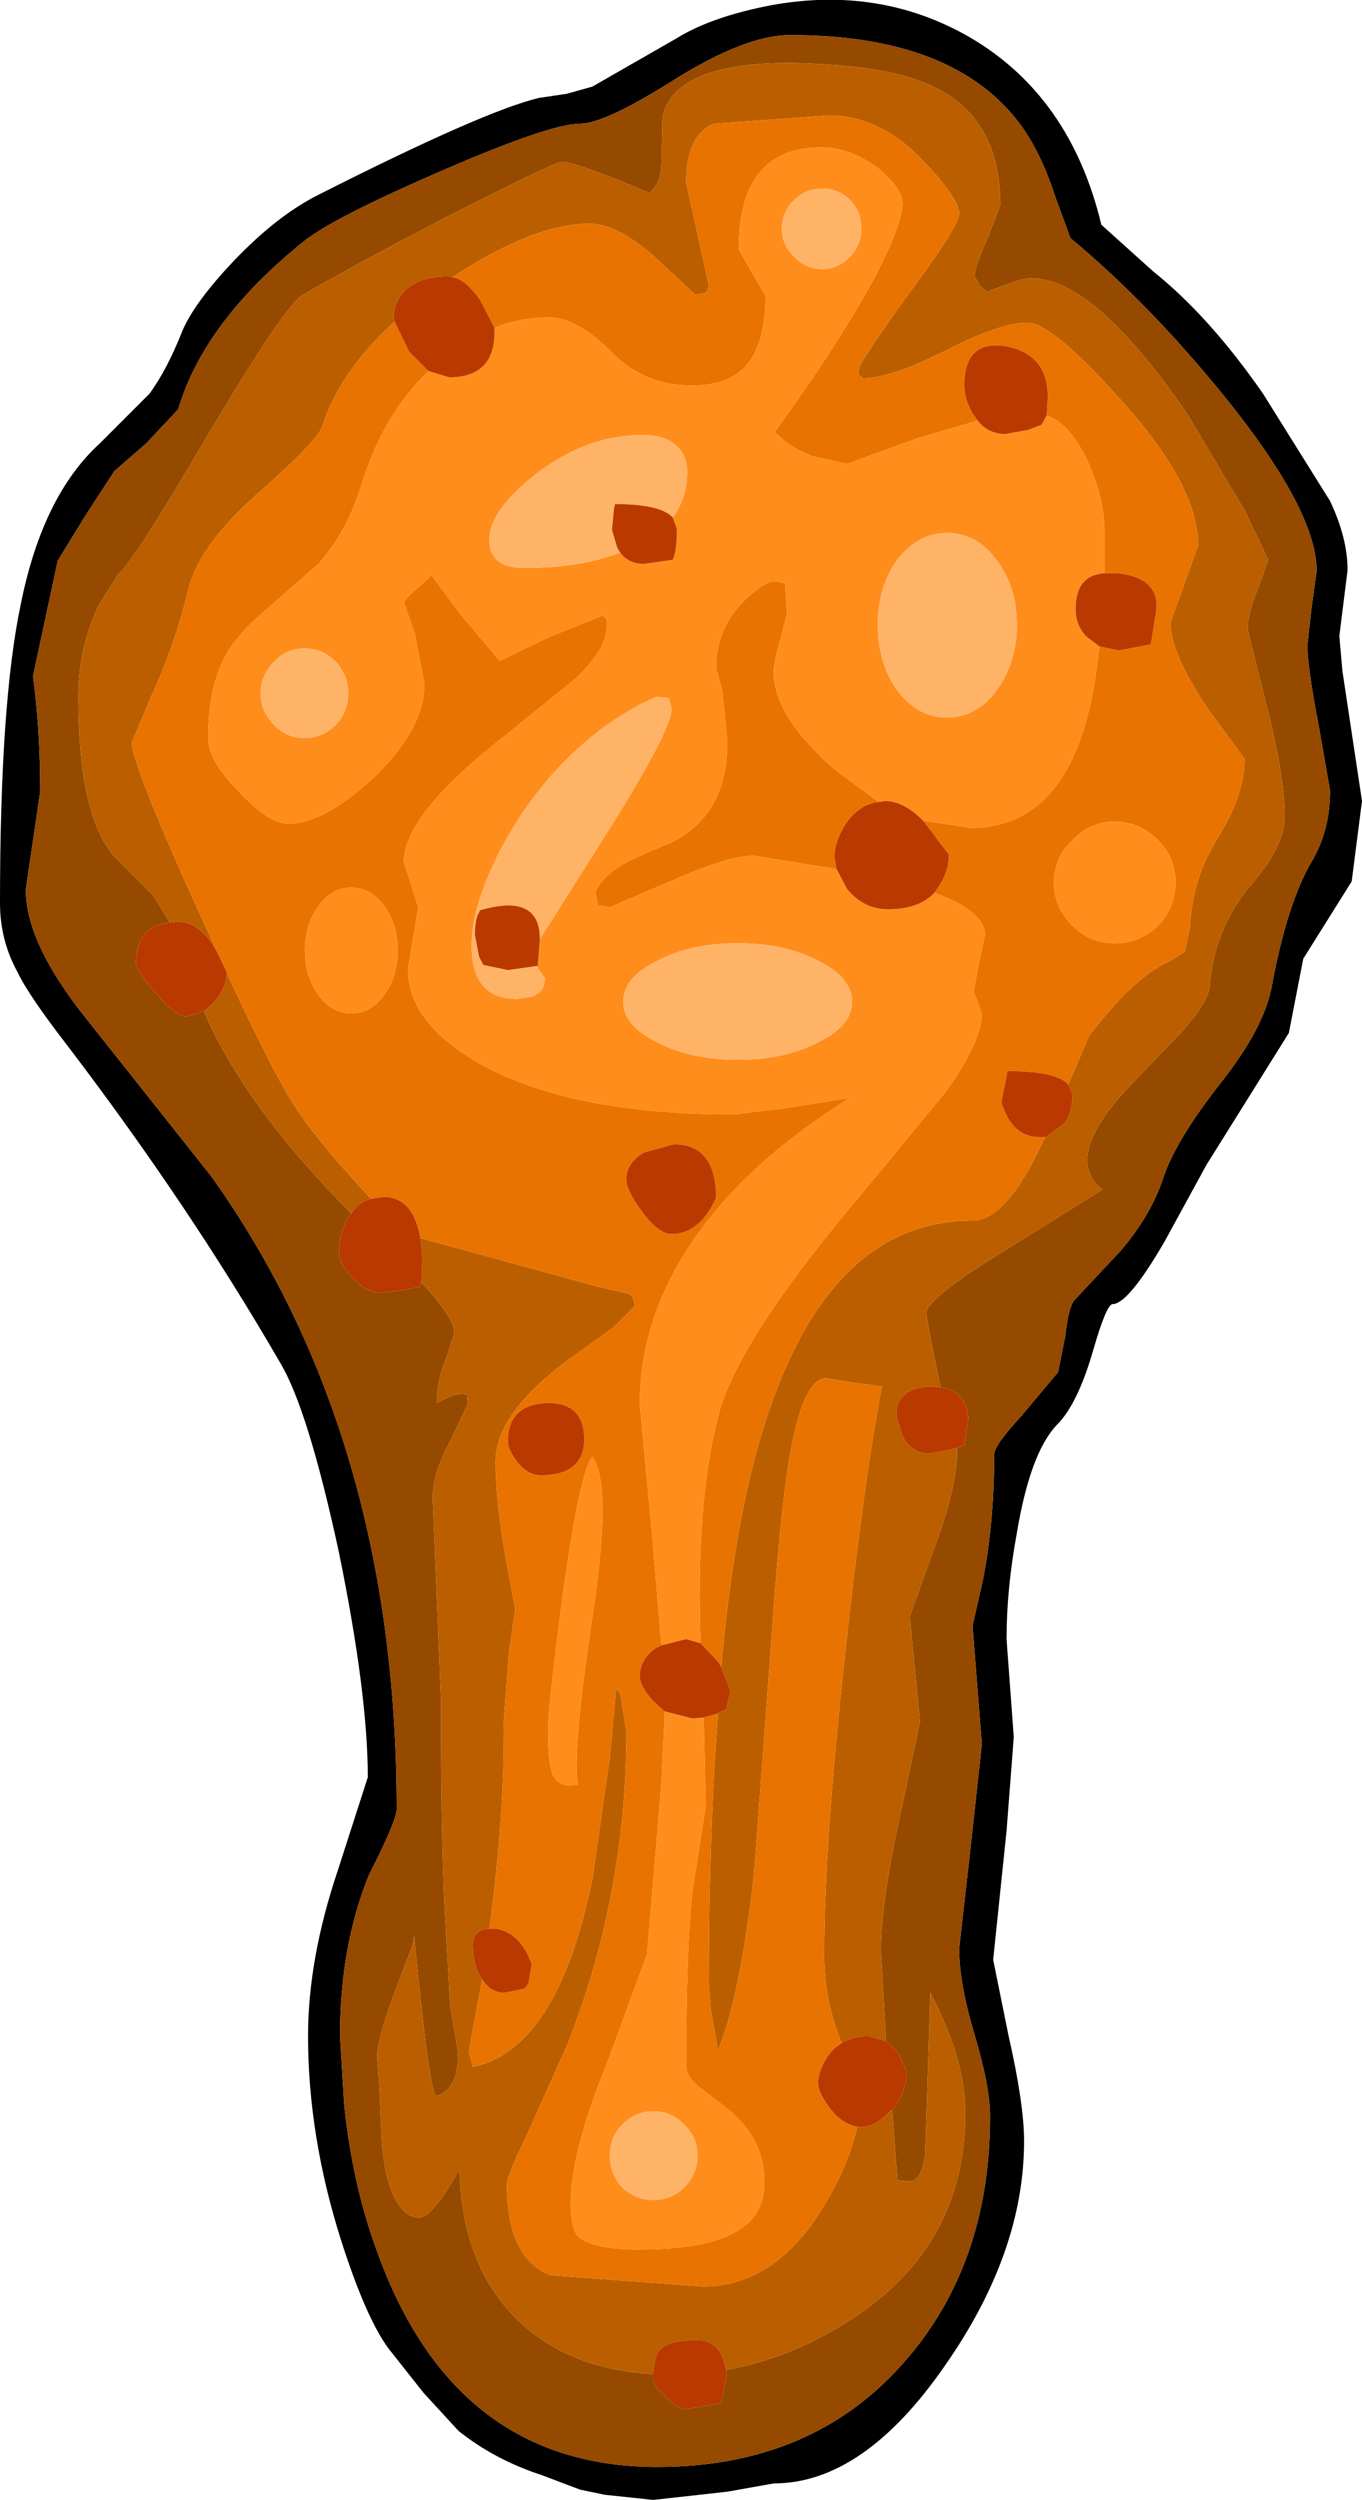 <?xml version="1.0" encoding="UTF-8" standalone="no"?>
<svg xmlns:ffdec="https://www.free-decompiler.com/flash" xmlns:xlink="http://www.w3.org/1999/xlink" ffdec:objectType="shape" height="121.25px" width="66.1px" xmlns="http://www.w3.org/2000/svg">
  <g transform="matrix(1.0, 0.0, 0.0, 1.0, 0.0, 0.0)">
    <path d="M64.55 24.3 Q65.4 26.1 65.4 27.65 L65.2 29.25 65.0 30.85 65.15 32.55 66.1 38.85 65.6 42.75 63.25 46.5 62.55 50.1 58.55 56.5 56.5 60.25 Q54.75 63.25 54.0 63.25 53.7 63.25 53.05 65.5 52.3 68.1 51.3 69.1 50.0 70.45 49.35 74.35 48.85 77.05 48.85 79.5 L49.2 84.25 48.85 88.8 48.2 95.05 48.95 98.75 Q49.7 102.05 49.7 103.85 49.7 109.25 45.85 114.75 41.9 120.45 37.55 120.45 L35.3 120.85 31.7 121.25 29.35 121.0 28.15 120.75 26.3 120.05 Q24.0 119.3 22.25 117.9 L20.55 116.05 18.85 113.9 Q17.75 112.4 16.55 108.65 14.95 103.6 14.95 98.75 14.95 95.0 16.4 90.7 L17.85 86.2 Q17.85 82.15 16.45 75.3 14.95 68.35 13.6 66.1 9.2 58.5 3.3 50.75 1.4 48.3 0.85 47.15 0.0 45.6 0.0 43.8 0.0 34.1 1.0 29.35 2.05 24.05 4.85 21.5 L7.25 19.1 Q8.1 17.95 8.85 16.05 9.45 14.65 11.35 12.65 13.45 10.45 15.45 9.45 23.45 5.4 26.15 4.75 L27.5 4.55 28.75 4.2 32.85 1.85 Q34.55 0.8 37.45 0.25 42.7 -0.7 47.05 1.8 51.95 4.65 53.45 10.9 L55.95 13.15 Q58.7 15.35 61.3 19.1 L64.55 24.3 M51.2 9.5 Q50.55 7.5 49.6 6.15 46.4 1.7 38.35 1.7 36.2 1.7 32.75 3.85 29.35 6.0 28.15 6.0 26.7 6.0 21.4 8.3 16.2 10.55 14.75 11.7 9.9 15.6 8.65 19.85 L7.1 21.5 5.55 22.85 4.15 25.0 2.8 27.2 1.6 32.8 Q1.95 35.35 1.95 38.4 L1.25 43.15 Q1.25 45.7 4.1 49.3 L10.25 57.05 Q19.25 69.65 19.25 87.75 19.25 88.3 17.9 90.95 16.5 94.4 16.5 98.75 L16.7 102.05 Q17.1 105.95 18.3 109.2 22.05 119.65 31.9 119.65 39.4 119.65 43.85 114.6 48.05 109.85 48.05 102.65 48.05 101.2 47.3 98.7 46.55 96.2 46.55 94.5 L47.1 89.65 47.65 84.6 47.2 78.85 47.7 76.65 Q48.25 73.85 48.25 70.55 48.25 70.1 49.55 68.7 L51.35 66.55 51.7 64.8 Q51.85 63.4 52.15 63.05 L54.4 60.65 Q55.85 58.95 56.45 57.15 57.05 55.3 59.3 52.45 61.3 49.9 61.7 47.95 62.45 43.85 63.65 41.8 64.55 40.3 64.55 38.35 L64.0 35.2 Q63.45 32.35 63.45 31.3 L63.65 29.5 63.9 27.7 Q63.9 24.75 59.4 19.2 55.75 14.7 51.95 11.55 L51.2 9.5" fill="#000000" fill-rule="evenodd" stroke="none"/>
    <path d="M51.2 9.5 L51.95 11.55 Q55.75 14.7 59.4 19.2 63.9 24.75 63.9 27.7 L63.65 29.5 63.45 31.3 Q63.45 32.35 64.0 35.2 L64.55 38.35 Q64.55 40.3 63.65 41.8 62.45 43.85 61.7 47.95 61.3 49.9 59.3 52.45 57.05 55.3 56.45 57.15 55.85 58.95 54.4 60.65 L52.15 63.05 Q51.85 63.4 51.7 64.8 L51.35 66.55 49.55 68.7 Q48.25 70.1 48.25 70.55 48.25 73.85 47.7 76.65 L47.2 78.85 47.65 84.6 47.1 89.65 46.55 94.5 Q46.55 96.2 47.3 98.7 48.05 101.2 48.05 102.65 48.05 109.85 43.85 114.6 39.4 119.65 31.9 119.65 22.05 119.65 18.3 109.2 17.1 105.95 16.7 102.05 L16.5 98.75 Q16.5 94.4 17.9 90.95 19.25 88.3 19.25 87.75 19.25 69.65 10.25 57.05 L4.1 49.3 Q1.25 45.7 1.25 43.15 L1.95 38.4 Q1.95 35.35 1.6 32.8 L2.8 27.2 4.15 25.0 5.55 22.85 7.1 21.5 8.65 19.85 Q9.9 15.6 14.75 11.7 16.2 10.55 21.4 8.3 26.7 6.0 28.15 6.0 29.35 6.0 32.75 3.85 36.2 1.7 38.35 1.7 46.4 1.7 49.6 6.15 50.55 7.5 51.2 9.5 M45.65 67.3 L45.15 64.85 44.95 63.7 Q44.95 63.0 48.6 60.75 L53.5 57.7 Q51.55 56.15 54.8 52.7 L57.3 50.1 Q58.6 48.65 58.7 47.9 58.9 45.1 60.65 43.0 62.35 41.05 62.35 39.6 62.35 37.65 61.45 34.15 L60.55 30.55 Q60.55 29.75 61.05 28.55 L61.55 27.15 60.4 24.75 57.6 20.05 Q53.1 13.5 50.05 13.5 49.6 13.5 48.7 13.85 L47.9 14.15 47.55 13.85 47.3 13.4 Q47.3 12.95 47.95 11.5 L48.55 9.95 Q48.55 5.75 45.3 4.2 43.2 3.15 38.35 3.05 32.7 3.05 32.15 5.7 L32.1 7.8 Q32.1 8.95 31.5 9.35 27.95 7.85 27.25 7.85 27.0 7.85 22.8 9.95 18.1 12.35 14.7 14.3 13.85 14.75 9.85 21.5 6.45 27.3 5.65 27.95 L5.65 28.0 4.85 29.25 Q3.8 31.35 3.8 33.8 3.8 39.7 5.65 41.65 L7.45 43.45 8.25 44.75 Q6.6 44.9 6.6 46.7 6.6 47.1 7.55 48.15 8.5 49.3 9.05 49.3 L9.9 49.05 Q11.8 53.5 16.7 58.5 L17.05 58.85 16.9 59.05 Q16.45 59.85 16.45 60.75 16.45 61.3 17.1 61.95 17.75 62.7 18.5 62.7 L19.65 62.55 20.4 62.4 20.45 62.2 Q22.05 63.9 22.05 64.65 L21.65 65.9 Q21.2 66.95 21.2 68.05 22.0 67.6 22.45 67.6 L22.65 67.65 22.7 68.1 21.85 69.9 Q21.0 71.45 21.0 72.65 L21.4 82.45 Q21.4 90.05 21.65 93.85 L21.85 97.3 22.2 99.35 Q22.35 101.2 21.25 101.65 L21.15 101.65 Q20.8 101.2 20.1 93.9 L20.0 94.4 19.05 96.9 Q18.3 99.0 18.3 99.75 L18.4 101.05 18.5 103.2 Q18.55 105.1 19.0 106.25 19.5 107.55 20.35 107.55 21.0 107.55 22.3 105.2 22.4 109.8 25.05 112.45 27.5 114.9 31.7 115.15 L31.7 115.35 Q31.7 115.7 32.3 116.25 32.9 116.85 33.3 116.85 L35.0 116.55 35.25 115.25 35.25 114.95 Q38.5 114.35 41.45 112.4 46.85 108.85 46.85 102.45 46.85 99.9 45.15 96.65 L44.9 104.45 Q44.75 105.8 44.1 105.8 L43.65 105.75 43.55 105.7 43.3 102.35 Q44.0 101.5 44.0 100.45 L43.55 99.5 43.0 99.0 42.75 94.6 Q42.75 92.25 43.75 87.75 L44.65 83.5 44.15 78.4 45.3 75.2 Q46.45 72.15 46.45 70.35 L46.45 70.2 46.8 70.1 47.0 68.75 Q46.85 67.45 45.65 67.3" fill="#954a00" fill-rule="evenodd" stroke="none"/>
    <path d="M35.0 80.85 Q35.55 74.8 36.65 70.65 39.7 59.2 47.2 59.2 48.85 59.2 50.65 55.3 L50.75 55.15 51.7 54.45 Q52.05 53.85 52.05 53.1 L51.85 52.6 52.85 50.25 Q55.05 47.35 56.8 46.6 L57.5 46.15 57.75 45.0 Q57.85 42.6 59.15 40.55 60.4 38.55 60.4 36.8 L58.6 34.35 Q56.8 31.65 56.8 30.2 L58.15 26.45 Q58.15 23.55 54.4 19.4 51.05 15.65 49.85 15.65 48.55 15.65 45.9 17.0 43.2 18.35 41.9 18.35 L41.65 18.15 41.7 17.8 Q42.3 16.7 44.65 13.5 46.55 10.9 46.55 10.35 46.55 9.65 44.85 7.85 42.75 5.6 40.2 5.6 L34.65 6.0 Q33.3 6.55 33.3 8.85 L34.4 13.85 34.3 14.15 34.2 14.2 33.75 14.3 31.65 12.35 Q29.9 10.85 28.6 10.85 25.9 10.85 21.95 13.45 L21.8 13.4 Q20.25 13.4 19.55 14.2 19.1 14.75 19.1 15.45 L19.15 15.6 Q16.5 18.0 15.65 20.65 15.45 21.35 12.55 23.9 9.7 26.4 9.15 28.55 8.5 31.25 7.35 33.75 L6.4 36.0 Q6.4 37.1 9.75 44.45 L10.5 46.1 Q9.7 44.7 8.6 44.7 L8.25 44.75 7.45 43.45 5.65 41.65 Q3.8 39.7 3.8 33.8 3.8 31.35 4.85 29.25 L5.65 28.0 5.65 27.95 Q6.45 27.3 9.85 21.5 13.85 14.75 14.7 14.3 18.1 12.35 22.8 9.95 27.0 7.85 27.25 7.85 27.95 7.85 31.5 9.35 32.1 8.95 32.1 7.8 L32.15 5.7 Q32.7 3.05 38.35 3.05 43.2 3.15 45.3 4.2 48.55 5.75 48.55 9.95 L47.95 11.5 Q47.3 12.95 47.3 13.4 L47.55 13.85 47.9 14.15 48.7 13.85 Q49.6 13.5 50.05 13.5 53.1 13.5 57.6 20.05 L60.4 24.75 61.55 27.15 61.05 28.55 Q60.55 29.75 60.55 30.55 L61.45 34.15 Q62.35 37.65 62.35 39.6 62.35 41.05 60.65 43.0 58.9 45.1 58.7 47.9 58.6 48.65 57.3 50.1 L54.8 52.7 Q51.55 56.15 53.5 57.7 L48.6 60.75 Q44.95 63.0 44.95 63.7 L45.15 64.85 45.65 67.3 45.2 67.25 Q43.5 67.3 43.5 68.65 L43.8 69.65 Q44.25 70.5 45.1 70.5 L46.2 70.3 46.45 70.2 46.45 70.35 Q46.45 72.15 45.3 75.2 L44.15 78.4 44.65 83.5 43.75 87.75 Q42.75 92.25 42.75 94.6 L43.0 99.0 42.15 98.75 Q41.4 98.75 40.85 99.1 40.0 97.05 40.0 94.8 40.0 89.5 41.0 80.35 41.9 71.95 42.8 67.25 L41.35 67.05 40.1 66.85 Q38.95 66.85 38.3 70.8 37.85 73.4 37.4 80.0 L36.6 90.8 Q35.95 96.7 34.85 99.45 L34.5 97.5 34.4 96.25 Q34.4 88.85 34.85 83.1 L35.25 82.9 35.45 82.0 35.0 80.85 M9.9 49.05 L10.45 48.55 Q11.0 47.85 11.0 47.2 13.05 51.55 13.85 52.9 14.75 54.55 17.05 57.1 L18.0 58.15 Q17.4 58.3 17.05 58.85 L16.7 58.5 Q11.8 53.5 9.9 49.05 M20.45 62.2 L20.5 61.05 20.4 60.05 29.0 62.4 30.5 62.75 Q30.8 62.9 30.8 63.35 L29.75 64.4 27.45 66.05 Q24.05 68.6 24.05 70.9 24.05 72.8 24.55 75.6 L25.0 78.05 24.7 80.15 24.45 83.45 Q24.5 88.0 23.75 93.55 22.95 93.55 22.95 94.4 22.95 95.2 23.3 95.85 L23.4 96.0 22.75 99.5 22.95 100.25 Q27.05 99.4 28.75 91.15 L29.6 85.2 29.9 81.9 30.1 82.15 30.4 84.0 Q30.4 91.95 27.5 99.25 L25.5 103.7 Q24.6 105.55 24.6 105.95 24.6 109.5 26.7 110.35 L34.1 110.9 Q37.6 110.9 39.95 107.05 41.2 105.0 41.6 103.15 L41.85 103.15 Q42.5 103.15 43.25 102.35 L43.3 102.35 43.55 105.7 43.65 105.75 44.1 105.8 Q44.75 105.8 44.9 104.45 L45.15 96.65 Q46.85 99.9 46.85 102.45 46.85 108.85 41.45 112.4 38.5 114.35 35.25 114.95 L35.05 114.3 Q34.7 113.5 33.85 113.5 32.4 113.5 32.0 114.0 31.75 114.3 31.7 115.15 27.5 114.9 25.05 112.45 22.4 109.8 22.3 105.2 21.0 107.55 20.35 107.55 19.5 107.55 19.0 106.25 18.55 105.1 18.5 103.2 L18.4 101.05 18.3 99.75 Q18.3 99.0 19.05 96.9 L20.0 94.4 20.1 93.9 Q20.8 101.2 21.15 101.65 L21.25 101.65 Q22.35 101.2 22.2 99.35 L21.85 97.3 21.65 93.85 Q21.4 90.05 21.4 82.45 L21.0 72.65 Q21.0 71.45 21.85 69.9 L22.7 68.1 22.65 67.65 22.45 67.6 Q22.0 67.6 21.2 68.05 21.2 66.95 21.65 65.9 L22.05 64.65 Q22.05 63.9 20.45 62.2" fill="#bb5e00" fill-rule="evenodd" stroke="none"/>
    <path d="M47.45 20.4 L44.55 21.25 41.1 22.5 39.5 22.15 Q38.35 21.75 37.6 20.95 40.75 16.6 42.45 13.45 43.8 10.85 43.8 9.85 43.8 9.15 42.6 8.15 41.25 7.15 39.85 7.15 35.85 7.15 35.85 12.1 L37.15 14.35 Q37.15 16.75 36.15 17.8 35.3 18.7 33.55 18.7 31.25 18.7 29.65 17.05 28.0 15.4 26.65 15.4 25.25 15.4 24.0 15.9 L23.3 14.55 Q22.55 13.5 21.95 13.45 25.9 10.85 28.6 10.85 29.9 10.85 31.65 12.35 L33.75 14.3 34.2 14.2 34.3 14.15 34.4 13.85 33.3 8.85 Q33.3 6.55 34.65 6.0 L40.2 5.6 Q42.75 5.6 44.85 7.85 46.55 9.65 46.55 10.35 46.55 10.9 44.65 13.5 42.3 16.7 41.7 17.8 L41.65 18.15 41.9 18.35 Q43.2 18.35 45.9 17.0 48.55 15.65 49.85 15.65 51.05 15.65 54.4 19.4 58.15 23.55 58.15 26.45 L56.8 30.2 Q56.8 31.65 58.6 34.35 L60.4 36.8 Q60.4 38.55 59.15 40.55 57.85 42.6 57.75 45.0 L57.5 46.15 56.8 46.6 Q55.05 47.35 52.85 50.25 L51.85 52.6 Q51.25 51.95 48.9 51.95 L48.6 53.45 Q49.1 55.15 50.45 55.15 L50.75 55.15 50.65 55.3 Q48.85 59.2 47.2 59.2 39.7 59.2 36.65 70.65 35.55 74.8 35.0 80.85 L34.85 80.6 34.0 79.7 Q33.75 73.0 34.85 68.7 35.75 65.05 41.9 57.8 L45.9 52.95 Q47.65 50.5 47.65 49.15 L47.45 48.6 47.25 48.1 47.5 46.75 47.8 45.35 Q47.8 44.2 45.35 43.3 L45.65 42.85 Q46.05 42.2 46.05 41.45 L44.8 39.8 47.1 40.15 Q51.05 40.15 52.55 35.5 53.1 33.85 53.35 31.35 L54.3 31.55 55.85 31.25 56.1 29.7 Q56.35 28.05 54.25 27.8 L53.6 27.8 53.6 25.8 Q53.6 24.05 52.7 22.2 51.9 20.55 50.8 20.15 L50.85 19.25 Q50.85 17.2 48.85 16.8 46.8 16.45 46.8 18.7 46.8 19.35 47.2 20.05 L47.45 20.4 M20.8 18.0 Q18.55 20.15 17.5 23.65 16.8 25.85 15.45 27.35 L13.0 29.5 Q11.55 30.7 10.95 31.8 10.1 33.35 10.1 35.8 10.1 36.9 11.6 38.4 13.05 39.95 14.0 39.95 15.7 39.95 18.1 37.75 20.6 35.35 20.6 33.2 L20.15 30.8 19.6 29.2 19.9 28.85 20.95 27.9 22.35 29.8 24.25 32.05 26.65 30.9 29.25 29.85 29.45 30.05 29.45 30.4 Q29.45 31.45 27.95 32.9 L24.55 35.65 Q19.6 39.5 19.6 41.8 L19.95 42.9 20.3 44.0 20.05 45.5 19.8 47.0 Q19.8 49.65 23.4 51.65 27.8 54.05 35.6 54.05 L38.1 53.75 41.25 53.25 Q35.95 56.55 33.35 60.6 31.05 64.2 31.05 68.1 L31.65 74.45 32.1 79.8 31.8 79.95 Q31.05 80.5 31.05 81.3 31.05 81.75 31.65 82.45 L32.25 83.0 32.25 83.25 32.1 86.5 31.4 94.8 29.45 100.1 Q27.7 104.4 27.7 106.85 27.7 108.1 28.05 108.45 28.7 109.1 31.0 109.1 33.95 109.1 35.4 108.4 37.1 107.65 37.1 105.85 37.1 103.65 35.2 102.2 L33.9 101.2 Q33.3 100.7 33.3 100.2 33.3 94.65 33.6 91.75 L34.25 87.6 34.15 83.3 34.7 83.15 34.85 83.1 Q34.4 88.85 34.4 96.25 L34.5 97.5 34.85 99.45 Q35.95 96.7 36.6 90.8 L37.4 80.0 Q37.85 73.4 38.3 70.8 38.95 66.85 40.1 66.85 L41.35 67.05 42.8 67.25 Q41.9 71.95 41.0 80.35 40.0 89.5 40.0 94.8 40.0 97.05 40.85 99.1 40.4 99.35 40.1 99.85 39.75 100.4 39.7 101.0 39.7 101.45 40.2 102.15 40.8 103.0 41.6 103.15 41.2 105.0 39.95 107.05 37.6 110.9 34.1 110.9 L26.7 110.35 Q24.6 109.5 24.6 105.95 24.6 105.55 25.5 103.7 L27.5 99.25 Q30.4 91.95 30.4 84.0 L30.1 82.15 29.9 81.9 29.6 85.2 28.75 91.15 Q27.05 99.4 22.95 100.25 L22.75 99.5 23.4 96.0 Q23.8 96.65 24.5 96.65 L25.45 96.45 25.65 96.2 25.8 95.25 Q25.25 93.75 24.1 93.55 L23.75 93.55 Q24.5 88.0 24.45 83.45 L24.7 80.15 25.0 78.05 24.55 75.6 Q24.05 72.8 24.05 70.9 24.05 68.6 27.45 66.05 L29.75 64.4 30.8 63.35 Q30.8 62.9 30.5 62.75 L29.0 62.4 20.4 60.05 Q20.05 58.05 18.6 58.05 L18.0 58.15 17.05 57.1 Q14.75 54.55 13.85 52.9 13.05 51.55 11.0 47.2 L11.0 47.15 10.5 46.1 9.75 44.45 Q6.4 37.1 6.4 36.0 L7.35 33.75 Q8.5 31.25 9.15 28.55 9.7 26.4 12.55 23.9 15.45 21.35 15.65 20.65 16.5 18.0 19.15 15.6 L19.85 17.05 20.8 18.0 M42.65 38.9 Q41.7 39.0 41.05 39.95 40.5 40.8 40.5 41.6 L40.6 42.15 36.55 41.5 Q35.4 41.5 32.75 42.65 L29.6 44.0 29.0 43.9 28.9 43.25 Q29.3 42.4 30.45 41.8 31.15 41.45 32.6 40.85 35.3 39.5 35.3 36.0 L35.05 33.45 34.75 32.4 Q34.75 30.5 36.1 29.15 37.1 28.2 37.55 28.2 38.0 28.2 38.1 28.35 L38.2 29.75 37.9 30.9 Q37.55 32.1 37.55 32.6 37.55 34.75 40.55 37.35 L42.65 38.9 M56.2 40.75 Q55.3 39.85 54.1 39.85 52.9 39.85 52.05 40.75 51.15 41.6 51.15 42.8 51.15 44.0 52.05 44.9 52.9 45.75 54.1 45.75 55.3 45.75 56.2 44.9 57.05 44.0 57.05 42.8 57.05 41.6 56.2 40.75 M18.65 43.95 Q18.0 43.05 17.05 43.05 16.1 43.05 15.45 43.95 14.8 44.85 14.8 46.1 14.8 47.35 15.45 48.25 16.1 49.15 17.05 49.15 18.0 49.15 18.65 48.25 19.3 47.35 19.3 46.1 19.3 44.85 18.65 43.95 M32.6 59.85 Q33.95 59.85 34.75 58.1 34.75 55.5 32.7 55.5 L31.25 55.9 Q30.4 56.4 30.4 57.2 30.4 57.75 31.15 58.75 31.95 59.85 32.6 59.85 M24.65 69.9 Q24.65 70.3 25.1 70.9 25.6 71.55 26.25 71.55 28.35 71.55 28.35 69.8 28.35 68.0 26.5 68.05 24.65 68.15 24.65 69.9 M26.75 85.85 Q26.95 86.6 27.7 86.6 L28.05 86.55 Q27.75 84.95 28.8 78.1 29.7 71.95 28.75 70.65 28.15 71.3 27.3 77.45 26.6 82.8 26.6 83.8 26.6 85.35 26.75 85.85" fill="#e97300" fill-rule="evenodd" stroke="none"/>
    <path d="M24.0 15.9 Q25.25 15.4 26.65 15.4 28.0 15.4 29.65 17.05 31.25 18.7 33.55 18.7 35.3 18.7 36.15 17.8 37.15 16.75 37.15 14.35 L35.85 12.1 Q35.85 7.15 39.85 7.15 41.25 7.15 42.6 8.15 43.8 9.15 43.8 9.85 43.8 10.85 42.45 13.45 40.75 16.6 37.6 20.95 38.35 21.75 39.5 22.15 L41.1 22.5 44.55 21.25 47.45 20.4 Q47.95 21.05 48.8 21.05 L49.9 20.85 50.55 20.6 50.8 20.15 Q51.9 20.55 52.7 22.2 53.6 24.05 53.6 25.8 L53.6 27.8 Q52.2 27.9 52.2 29.55 52.2 30.3 52.7 30.85 L53.35 31.35 Q53.1 33.85 52.55 35.5 51.05 40.15 47.1 40.15 L44.8 39.8 Q43.85 38.85 42.95 38.85 L42.65 38.9 40.55 37.35 Q37.55 34.75 37.55 32.6 37.55 32.1 37.9 30.9 L38.2 29.75 38.1 28.35 Q38.0 28.2 37.55 28.2 37.1 28.2 36.1 29.15 34.75 30.5 34.75 32.4 L35.05 33.45 35.3 36.0 Q35.3 39.5 32.6 40.85 31.15 41.45 30.45 41.8 29.3 42.4 28.9 43.25 L29.0 43.9 29.6 44.0 32.75 42.65 Q35.4 41.5 36.55 41.5 L40.6 42.15 41.1 43.1 Q41.9 44.1 43.1 44.1 44.6 44.1 45.35 43.3 47.8 44.2 47.8 45.35 L47.5 46.75 47.25 48.1 47.45 48.6 47.65 49.15 Q47.65 50.5 45.9 52.95 L41.9 57.8 Q35.75 65.05 34.85 68.7 33.75 73.0 34.0 79.7 L33.3 79.5 32.1 79.8 31.65 74.45 31.05 68.1 Q31.05 64.2 33.35 60.6 35.95 56.55 41.25 53.25 L38.1 53.75 35.6 54.05 Q27.8 54.05 23.4 51.65 19.8 49.65 19.8 47.0 L20.05 45.5 20.3 44.0 19.95 42.9 19.6 41.8 Q19.6 39.5 24.55 35.65 L27.95 32.9 Q29.45 31.45 29.45 30.4 L29.45 30.05 29.25 29.85 26.65 30.9 24.25 32.05 22.35 29.8 20.95 27.9 19.9 28.85 19.6 29.2 20.15 30.8 20.6 33.2 Q20.6 35.35 18.1 37.75 15.7 39.95 14.0 39.95 13.05 39.95 11.6 38.4 10.1 36.9 10.1 35.8 10.1 33.35 10.95 31.8 11.55 30.7 13.0 29.5 L15.45 27.35 Q16.8 25.85 17.5 23.65 18.55 20.15 20.8 18.0 L21.8 18.3 Q24.0 18.3 24.0 16.1 L24.0 15.9 M41.8 11.1 Q41.8 10.25 41.25 9.7 40.7 9.15 39.9 9.15 39.1 9.15 38.55 9.7 37.95 10.25 37.95 11.1 37.95 11.9 38.55 12.45 39.1 13.05 39.9 13.05 40.7 13.05 41.25 12.45 41.8 11.9 41.8 11.1 M48.35 27.15 Q47.4 25.85 45.95 25.85 44.55 25.85 43.55 27.15 42.6 28.45 42.6 30.3 42.6 32.15 43.55 33.5 44.55 34.8 45.95 34.8 47.4 34.8 48.35 33.5 49.35 32.15 49.35 30.3 49.35 28.45 48.35 27.15 M56.2 40.75 Q57.05 41.6 57.05 42.8 57.05 44.0 56.2 44.9 55.3 45.75 54.1 45.75 52.9 45.75 52.05 44.9 51.15 44.0 51.15 42.8 51.15 41.6 52.05 40.75 52.9 39.85 54.1 39.85 55.3 39.85 56.2 40.75 M32.65 25.1 Q33.35 24.15 33.35 22.9 33.35 22.05 32.75 21.55 32.2 21.1 31.2 21.1 28.45 21.1 26.0 23.0 23.75 24.75 23.75 26.2 23.75 27.55 25.45 27.55 28.15 27.55 30.1 26.8 30.5 27.35 31.25 27.35 L32.65 27.15 Q32.85 26.75 32.85 25.65 L32.65 25.1 M13.3 35.15 Q13.9 35.8 14.8 35.8 15.65 35.8 16.3 35.15 16.9 34.5 16.9 33.65 16.9 32.75 16.3 32.1 15.65 31.45 14.8 31.45 13.9 31.45 13.3 32.1 12.65 32.75 12.65 33.65 12.65 34.5 13.3 35.15 M18.65 43.95 Q19.3 44.85 19.3 46.1 19.3 47.35 18.65 48.25 18.0 49.15 17.05 49.15 16.1 49.15 15.45 48.25 14.8 47.35 14.8 46.1 14.8 44.85 15.45 43.95 16.1 43.05 17.05 43.05 18.0 43.05 18.65 43.95 M26.2 45.55 L29.2 40.8 Q32.6 35.45 32.6 34.35 L32.5 34.0 32.45 33.85 31.85 33.8 Q29.2 34.95 26.9 37.45 24.9 39.7 23.75 42.35 22.65 44.9 22.95 46.65 23.25 48.45 25.1 48.45 L25.75 48.35 Q26.45 48.15 26.45 47.45 L26.1 46.95 26.05 46.85 26.1 46.85 26.2 45.55 M39.7 46.6 Q38.1 45.75 35.8 45.75 33.5 45.75 31.9 46.6 30.25 47.4 30.25 48.6 30.25 49.75 31.9 50.55 33.5 51.4 35.8 51.4 38.1 51.4 39.7 50.55 41.35 49.75 41.35 48.6 41.35 47.4 39.7 46.6 M34.15 83.3 L34.25 87.6 33.6 91.75 Q33.3 94.65 33.3 100.2 33.3 100.7 33.9 101.2 L35.2 102.2 Q37.1 103.65 37.1 105.85 37.1 107.65 35.4 108.4 33.95 109.1 31.0 109.1 28.7 109.1 28.05 108.45 27.7 108.1 27.7 106.85 27.7 104.4 29.45 100.1 L31.4 94.8 32.1 86.5 32.25 83.25 32.25 83.0 33.6 83.35 34.15 83.3 M26.75 85.85 Q26.6 85.35 26.6 83.8 26.6 82.8 27.3 77.45 28.15 71.3 28.75 70.65 29.7 71.95 28.8 78.1 27.75 84.95 28.05 86.55 L27.7 86.6 Q26.95 86.6 26.75 85.85 M33.2 103.05 Q32.6 102.4 31.7 102.4 30.85 102.4 30.2 103.05 29.6 103.65 29.6 104.55 29.6 105.45 30.2 106.1 30.85 106.7 31.7 106.7 32.6 106.7 33.2 106.1 33.85 105.45 33.85 104.55 33.85 103.65 33.2 103.05" fill="#ff8d1c" fill-rule="evenodd" stroke="none"/>
    <path d="M41.8 11.1 Q41.8 11.9 41.25 12.45 40.7 13.05 39.9 13.05 39.1 13.05 38.55 12.45 37.95 11.9 37.95 11.1 37.95 10.25 38.55 9.7 39.1 9.15 39.9 9.15 40.7 9.15 41.25 9.7 41.8 10.25 41.8 11.1 M48.35 27.15 Q49.35 28.45 49.35 30.3 49.35 32.15 48.35 33.5 47.4 34.8 45.95 34.8 44.55 34.8 43.55 33.5 42.6 32.15 42.6 30.3 42.6 28.45 43.55 27.15 44.55 25.85 45.95 25.85 47.4 25.85 48.35 27.15 M32.65 25.1 Q32.05 24.45 29.85 24.45 L29.8 24.65 29.7 25.7 29.95 26.55 30.1 26.8 Q28.15 27.55 25.45 27.55 23.75 27.55 23.75 26.2 23.75 24.75 26.0 23.0 28.45 21.1 31.2 21.1 32.2 21.1 32.75 21.55 33.35 22.05 33.35 22.9 33.35 24.15 32.65 25.1 M13.3 35.15 Q12.65 34.5 12.65 33.65 12.65 32.75 13.3 32.1 13.9 31.45 14.8 31.45 15.65 31.45 16.3 32.1 16.9 32.75 16.9 33.65 16.9 34.5 16.3 35.15 15.65 35.8 14.8 35.8 13.9 35.8 13.3 35.15 M26.05 46.85 L26.1 46.95 26.45 47.45 Q26.45 48.15 25.75 48.35 L25.1 48.45 Q23.25 48.45 22.95 46.65 22.65 44.9 23.75 42.35 24.9 39.7 26.9 37.45 29.2 34.95 31.85 33.8 L32.45 33.85 32.5 34.0 32.6 34.35 Q32.6 35.45 29.2 40.8 L26.2 45.55 Q26.2 43.3 23.3 44.15 L23.2 44.35 Q23.05 44.65 23.05 45.35 L23.25 46.4 23.45 46.8 24.65 47.05 26.05 46.85 M39.7 46.6 Q41.35 47.4 41.35 48.6 41.35 49.75 39.7 50.55 38.1 51.4 35.8 51.4 33.5 51.4 31.9 50.55 30.25 49.75 30.25 48.6 30.25 47.4 31.9 46.6 33.5 45.75 35.8 45.75 38.1 45.75 39.7 46.6 M33.2 103.05 Q33.85 103.65 33.85 104.55 33.85 105.45 33.2 106.1 32.6 106.7 31.7 106.7 30.85 106.7 30.2 106.1 29.6 105.45 29.6 104.55 29.6 103.65 30.2 103.05 30.85 102.4 31.7 102.4 32.6 102.4 33.2 103.05" fill="#ffb366" fill-rule="evenodd" stroke="none"/>
    <path d="M47.45 20.4 L47.2 20.05 Q46.8 19.35 46.8 18.7 46.8 16.45 48.85 16.8 50.85 17.2 50.85 19.25 L50.8 20.15 50.55 20.6 49.9 20.85 48.8 21.05 Q47.95 21.05 47.45 20.4 M53.6 27.8 L54.25 27.8 Q56.35 28.05 56.1 29.7 L55.85 31.25 54.3 31.55 53.35 31.35 52.7 30.85 Q52.2 30.3 52.2 29.55 52.2 27.9 53.6 27.8 M44.8 39.8 L46.05 41.45 Q46.05 42.2 45.65 42.85 L45.35 43.3 Q44.6 44.1 43.1 44.1 41.9 44.1 41.1 43.1 L40.6 42.15 40.5 41.6 Q40.5 40.8 41.05 39.95 41.7 39.0 42.65 38.9 L42.95 38.85 Q43.85 38.85 44.8 39.8 M34.0 79.7 L34.85 80.6 35.0 80.85 35.45 82.0 35.25 82.9 34.85 83.1 34.7 83.15 34.15 83.3 33.6 83.35 32.25 83.0 31.65 82.45 Q31.05 81.75 31.05 81.3 31.05 80.5 31.8 79.95 L32.1 79.8 33.3 79.5 34.0 79.7 M50.75 55.15 L50.45 55.15 Q49.1 55.15 48.6 53.45 L48.9 51.95 Q51.25 51.95 51.85 52.6 L52.05 53.1 Q52.05 53.85 51.7 54.45 L50.75 55.15 M21.95 13.45 Q22.55 13.5 23.3 14.55 L24.0 15.9 24.0 16.1 Q24.0 18.3 21.8 18.3 L20.8 18.0 19.85 17.05 19.15 15.6 19.1 15.45 Q19.1 14.75 19.55 14.2 20.25 13.4 21.8 13.4 L21.95 13.45 M8.25 44.75 L8.6 44.7 Q9.7 44.7 10.5 46.1 L11.0 47.15 11.0 47.2 Q11.0 47.85 10.45 48.55 L9.9 49.05 9.05 49.3 Q8.5 49.3 7.55 48.15 6.6 47.1 6.6 46.7 6.6 44.9 8.25 44.75 M30.1 26.8 L29.95 26.55 29.7 25.7 29.8 24.65 29.85 24.45 Q32.05 24.45 32.65 25.1 L32.85 25.65 Q32.85 26.75 32.65 27.15 L31.25 27.35 Q30.5 27.35 30.1 26.8 M26.2 45.55 L26.1 46.85 26.05 46.85 24.65 47.05 23.45 46.8 23.25 46.4 23.05 45.35 Q23.05 44.65 23.2 44.35 L23.3 44.15 Q26.2 43.3 26.2 45.55 M32.6 59.85 Q31.95 59.85 31.15 58.75 30.4 57.75 30.4 57.2 30.4 56.4 31.25 55.9 L32.7 55.5 Q34.75 55.5 34.75 58.1 33.95 59.85 32.6 59.85 M20.4 60.05 L20.5 61.05 20.45 62.2 20.4 62.4 19.65 62.55 18.5 62.7 Q17.75 62.7 17.1 61.95 16.45 61.3 16.45 60.75 16.45 59.85 16.9 59.05 L17.05 58.85 Q17.4 58.3 18.0 58.15 L18.6 58.05 Q20.05 58.05 20.4 60.05 M31.7 115.15 Q31.75 114.3 32.0 114.0 32.4 113.5 33.85 113.5 34.7 113.5 35.05 114.3 L35.25 114.95 35.25 115.25 35.0 116.55 33.3 116.85 Q32.9 116.85 32.3 116.25 31.7 115.7 31.7 115.35 L31.7 115.15 M43.3 102.35 L43.25 102.35 Q42.5 103.15 41.85 103.15 L41.6 103.15 Q40.8 103.0 40.2 102.15 39.7 101.45 39.7 101.0 39.75 100.4 40.1 99.85 40.4 99.35 40.85 99.1 41.4 98.75 42.15 98.75 L43.0 99.0 43.55 99.5 44.0 100.45 Q44.0 101.5 43.3 102.35 M23.4 96.0 L23.3 95.85 Q22.95 95.2 22.95 94.4 22.95 93.55 23.75 93.55 L24.1 93.55 Q25.25 93.75 25.8 95.25 L25.65 96.2 25.45 96.45 24.5 96.65 Q23.8 96.65 23.4 96.0 M24.65 69.9 Q24.65 68.15 26.5 68.05 28.35 68.0 28.35 69.8 28.35 71.55 26.25 71.55 25.6 71.55 25.1 70.9 24.65 70.3 24.65 69.9 M46.45 70.2 L46.2 70.3 45.1 70.5 Q44.25 70.5 43.8 69.65 L43.5 68.65 Q43.5 67.3 45.2 67.25 L45.65 67.3 Q46.85 67.45 47.0 68.75 L46.8 70.1 46.45 70.2" fill="#ba3900" fill-rule="evenodd" stroke="none"/>
  </g>
</svg>

